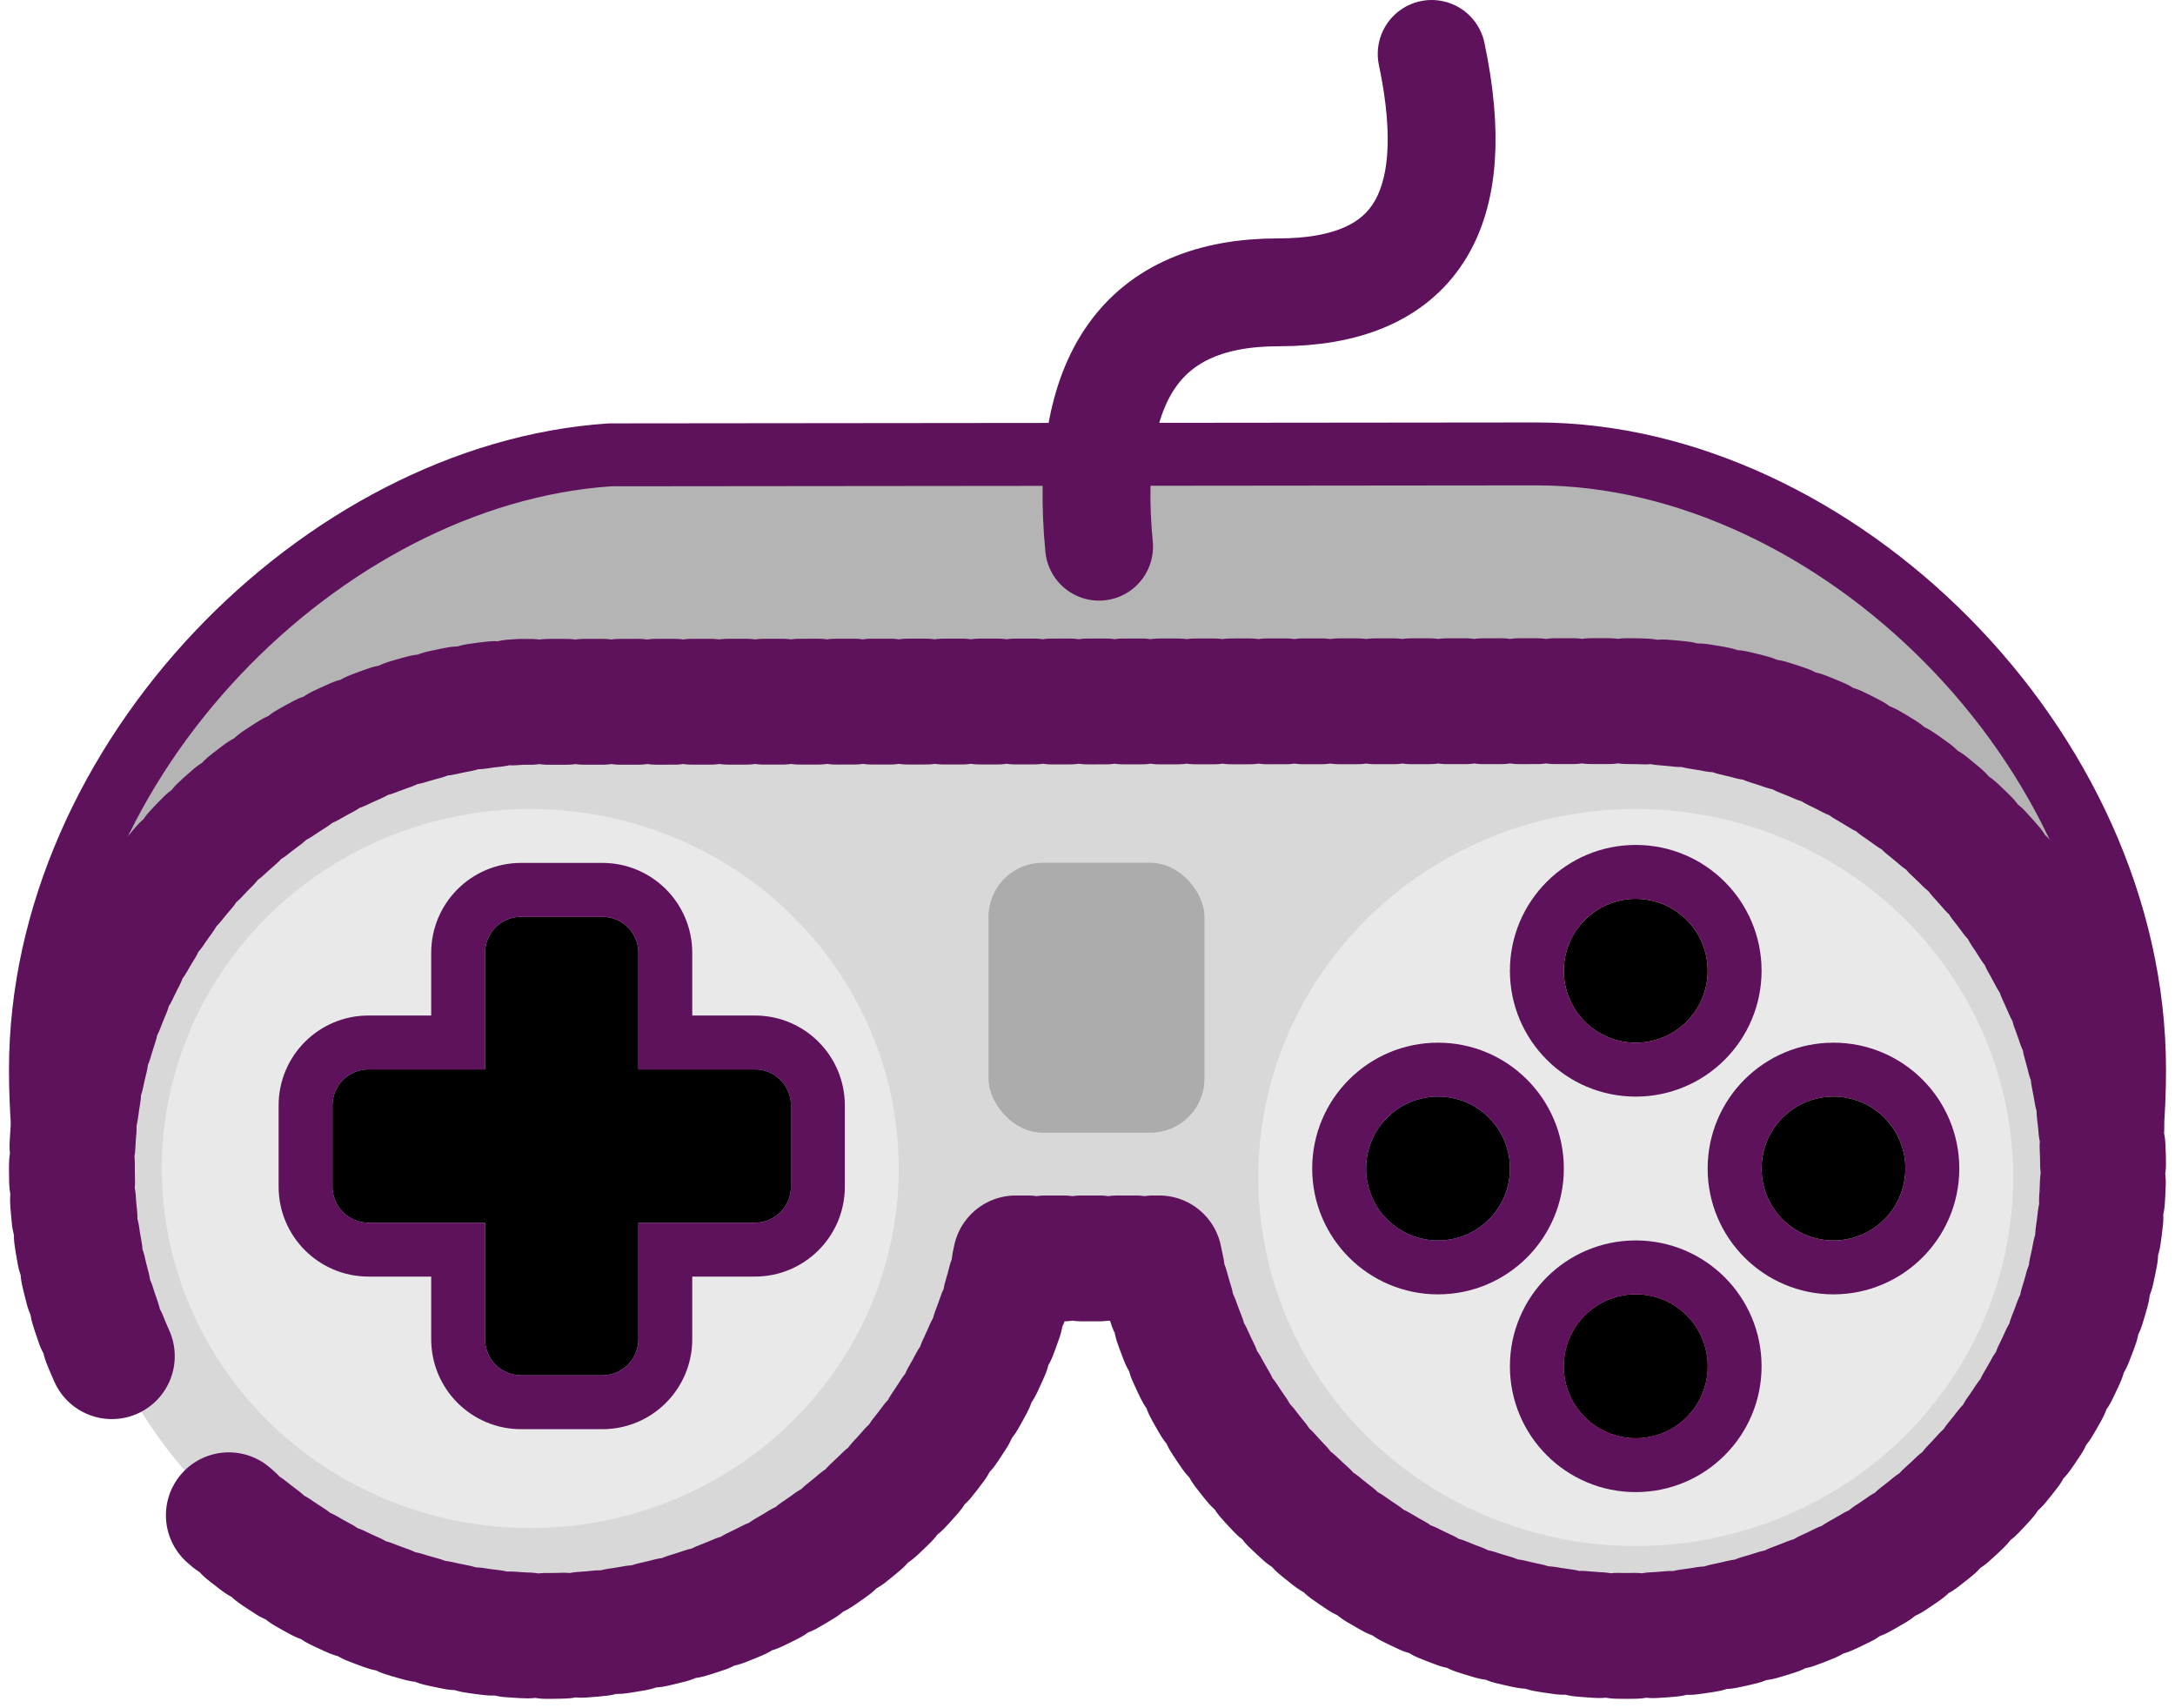 <svg width="121px" height="95px" viewBox="0 0 121 95" xmlns="http://www.w3.org/2000/svg" cl-svg="1536378397120"><defs><path d="M2.222,72.438 C0.793,69.243 0,65.713 0,62 C0,48.135 11.062,36.804 25,36.041 L86,36 C86.166,36.002 86.333,36 86.5,36 C101.136,36 113,47.641 113,62 C113,76.359 101.136,88 86.5,88 C73.608,88 62.866,78.967 60.49,67 L52.51,67 C50.134,78.967 39.392,88 26.5,88 C24.527,88 22.605,87.788 20.755,87.387 C18.092,86.81 15.579,85.839 13.283,84.54 C11.647,83.615 10.121,82.523 8.73,81.288" id="icon-project-game-path-1"/><mask id="icon-project-game-mask-2" maskContentUnits="userSpaceOnUse" maskUnits="objectBoundingBox" x="-3.5" y="-3.5" width="120" height="59"><rect x="-3.5" y="32.5" width="120" height="59" fill="white"/><use href="#icon-project-game-path-1" fill="black"/></mask><circle id="icon-project-game-path-3" cx="87" cy="51" r="4"/><filter x="-50.0%" y="-50.0%" width="200.0%" height="200.0%" filterUnits="objectBoundingBox" id="icon-project-game-filter-4"><feMorphology radius="1" operator="erode" in="SourceAlpha" result="shadowSpreadInner1"/><feOffset dx="0" dy="1" in="shadowSpreadInner1" result="shadowOffsetInner1"/><feComposite in="shadowOffsetInner1" in2="SourceAlpha" operator="arithmetic" k2="-1" k3="1" result="shadowInnerInner1"/><feColorMatrix values="0 0 0 0 1 0 0 0 0 1 0 0 0 0 1 0 0 0 0.5 0" type="matrix" in="shadowInnerInner1"/></filter><circle id="icon-project-game-path-5" cx="87" cy="73" r="4"/><filter x="-50.0%" y="-50.0%" width="200.0%" height="200.0%" filterUnits="objectBoundingBox" id="icon-project-game-filter-6"><feMorphology radius="1" operator="erode" in="SourceAlpha" result="shadowSpreadInner1"/><feOffset dx="0" dy="1" in="shadowSpreadInner1" result="shadowOffsetInner1"/><feComposite in="shadowOffsetInner1" in2="SourceAlpha" operator="arithmetic" k2="-1" k3="1" result="shadowInnerInner1"/><feColorMatrix values="0 0 0 0 1 0 0 0 0 1 0 0 0 0 1 0 0 0 0.5 0" type="matrix" in="shadowInnerInner1"/></filter><circle id="icon-project-game-path-7" cx="98" cy="62" r="4"/><filter x="-50.0%" y="-50.0%" width="200.0%" height="200.0%" filterUnits="objectBoundingBox" id="icon-project-game-filter-8"><feMorphology radius="1" operator="erode" in="SourceAlpha" result="shadowSpreadInner1"/><feOffset dx="0" dy="1" in="shadowSpreadInner1" result="shadowOffsetInner1"/><feComposite in="shadowOffsetInner1" in2="SourceAlpha" operator="arithmetic" k2="-1" k3="1" result="shadowInnerInner1"/><feColorMatrix values="0 0 0 0 1 0 0 0 0 1 0 0 0 0 1 0 0 0 0.5 0" type="matrix" in="shadowInnerInner1"/></filter><circle id="icon-project-game-path-9" cx="76" cy="62" r="4"/><filter x="-50.0%" y="-50.0%" width="200.0%" height="200.0%" filterUnits="objectBoundingBox" id="icon-project-game-filter-10"><feMorphology radius="1" operator="erode" in="SourceAlpha" result="shadowSpreadInner1"/><feOffset dx="0" dy="1" in="shadowSpreadInner1" result="shadowOffsetInner1"/><feComposite in="shadowOffsetInner1" in2="SourceAlpha" operator="arithmetic" k2="-1" k3="1" result="shadowInnerInner1"/><feColorMatrix values="0 0 0 0 1 0 0 0 0 1 0 0 0 0 1 0 0 0 0.5 0" type="matrix" in="shadowInnerInner1"/></filter><path d="M31.511,56.489 L38,56.489 C39.105,56.489 40,57.385 40,58.489 L40,63.011 C40,64.115 39.105,65.011 38,65.011 L31.511,65.011 L31.511,71.5 C31.511,72.605 30.615,73.5 29.511,73.5 L24.989,73.5 C23.885,73.5 22.989,72.605 22.989,71.5 L22.989,65.011 L16.5,65.011 C15.395,65.011 14.5,64.115 14.5,63.011 L14.5,58.489 C14.5,57.385 15.395,56.489 16.5,56.489 L22.989,56.489 L22.989,50 C22.989,48.895 23.885,48 24.989,48 L29.511,48 C30.615,48 31.511,48.895 31.511,50 L31.511,56.489 Z" id="icon-project-game-path-11"/><filter x="-16.3%" y="-15.7%" width="132.7%" height="131.4%" filterUnits="objectBoundingBox" id="icon-project-game-filter-12"><feMorphology radius="1" operator="erode" in="SourceAlpha" result="shadowSpreadInner1"/><feOffset dx="0" dy="1" in="shadowSpreadInner1" result="shadowOffsetInner1"/><feComposite in="shadowOffsetInner1" in2="SourceAlpha" operator="arithmetic" k2="-1" k3="1" result="shadowInnerInner1"/><feColorMatrix values="0 0 0 0 1 0 0 0 0 1 0 0 0 0 1 0 0 0 0.34 0" type="matrix" in="shadowInnerInner1"/></filter><rect id="icon-project-game-path-13" x="51" y="45" width="12" height="15" rx="3"/><filter x="-4.2%" y="-3.3%" width="108.3%" height="106.7%" filterUnits="objectBoundingBox" id="icon-project-game-filter-14"><feOffset dx="0" dy="1" in="SourceAlpha" result="shadowOffsetInner1"/><feComposite in="shadowOffsetInner1" in2="SourceAlpha" operator="arithmetic" k2="-1" k3="1" result="shadowInnerInner1"/><feColorMatrix values="0 0 0 0 1 0 0 0 0 1 0 0 0 0 1 0 0 0 0.352 0" type="matrix" in="shadowInnerInner1"/></filter></defs><g stroke="none" stroke-width="1" fill="none" fill-rule="evenodd"><g transform="translate(4, 3)"><path d="M58.984,64.373 L54.016,64.373 L53.954,64.75 L-0.954,64.75 L-1.196,63.286 C-1.564,61.068 -1.75,58.798 -1.75,56.5 C-1.75,39.271 13.938,23.396 29.881,22.305 L29.998,22.301 L81.02,22.25 C81.101,22.251 81.169,22.251 81.326,22.25 C81.411,22.25 81.411,22.25 81.5,22.25 C98.045,22.25 114.75,38.501 114.75,56.5 C114.75,58.798 114.564,61.068 114.196,63.286 L113.954,64.75 L59.046,64.75 L58.984,64.373 Z" stroke="#5E125C" stroke-width="3.5" fill="#B4B4B4"/><path d="M25,36.041 L25,36 L86,36 L86,36.005 C86.166,36.002 86.333,36 86.5,36 C101.136,36 113,47.641 113,62 C113,76.359 101.136,88 86.5,88 C73.608,88 62.866,78.967 60.49,67 L52.51,67 C50.134,78.967 39.392,88 26.5,88 C11.864,88 0,76.359 0,62 C0,48.135 11.062,36.804 25,36.041 Z" fill="#D8D8D8"/><use stroke="#5E125C" mask="url(#mask-2)" stroke-width="7" stroke-linecap="round" stroke-linejoin="round" stroke-dasharray="1,1" href="#icon-project-game-path-1"/><ellipse fill="#E9E9E9" cx="25.5" cy="62" rx="20.5" ry="20"/><ellipse fill="#E9E9E9" cx="87" cy="62.5" rx="21" ry="20.5"/><g><use fill="#F5A623" fill-rule="evenodd" href="#icon-project-game-path-3"/><use fill="black" fill-opacity="1" filter="url(#filter-4)" href="#icon-project-game-path-3"/><circle stroke="#5E125C" stroke-width="3" cx="87" cy="51" r="5.5"/></g><g><use fill="#D0021B" fill-rule="evenodd" href="#icon-project-game-path-5"/><use fill="black" fill-opacity="1" filter="url(#filter-6)" href="#icon-project-game-path-5"/><circle stroke="#5E125C" stroke-width="3" cx="87" cy="73" r="5.5"/></g><g><use fill="#7ED321" fill-rule="evenodd" href="#icon-project-game-path-7"/><use fill="black" fill-opacity="1" filter="url(#filter-8)" href="#icon-project-game-path-7"/><circle stroke="#5E125C" stroke-width="3" cx="98" cy="62" r="5.5"/></g><g><use fill="#4A90E2" fill-rule="evenodd" href="#icon-project-game-path-9"/><use fill="black" fill-opacity="1" filter="url(#filter-10)" href="#icon-project-game-path-9"/><circle stroke="#5E125C" stroke-width="3" cx="76" cy="62" r="5.5"/></g><g><use fill="#606060" fill-rule="evenodd" href="#icon-project-game-path-11"/><use fill="black" fill-opacity="1" filter="url(#filter-12)" href="#icon-project-game-path-11"/><path stroke="#5E125C" stroke-width="3" d="M33.011,54.989 L38,54.989 C39.933,54.989 41.5,56.556 41.5,58.489 L41.5,63.011 C41.5,64.944 39.933,66.511 38,66.511 L33.011,66.511 L33.011,71.5 C33.011,73.433 31.444,75 29.511,75 L24.989,75 C23.056,75 21.489,73.433 21.489,71.5 L21.489,66.511 L16.5,66.511 C14.567,66.511 13,64.944 13,63.011 L13,58.489 C13,56.556 14.567,54.989 16.5,54.989 L21.489,54.989 L21.489,50 C21.489,48.067 23.056,46.5 24.989,46.5 L29.511,46.5 C31.444,46.5 33.011,48.067 33.011,50 L33.011,54.989 Z"/></g><g opacity="0.206"><use fill="#353535" fill-rule="evenodd" href="#icon-project-game-path-13"/><use fill="black" fill-opacity="1" filter="url(#filter-14)" href="#icon-project-game-path-13"/></g><path d="M57.144,27.41 C56.244,17.977 59.57,13.261 67.12,13.261 C74.671,13.261 77.513,8.841 75.647,0" stroke="#5E125C" stroke-width="6" stroke-linecap="round"/></g></g></svg>